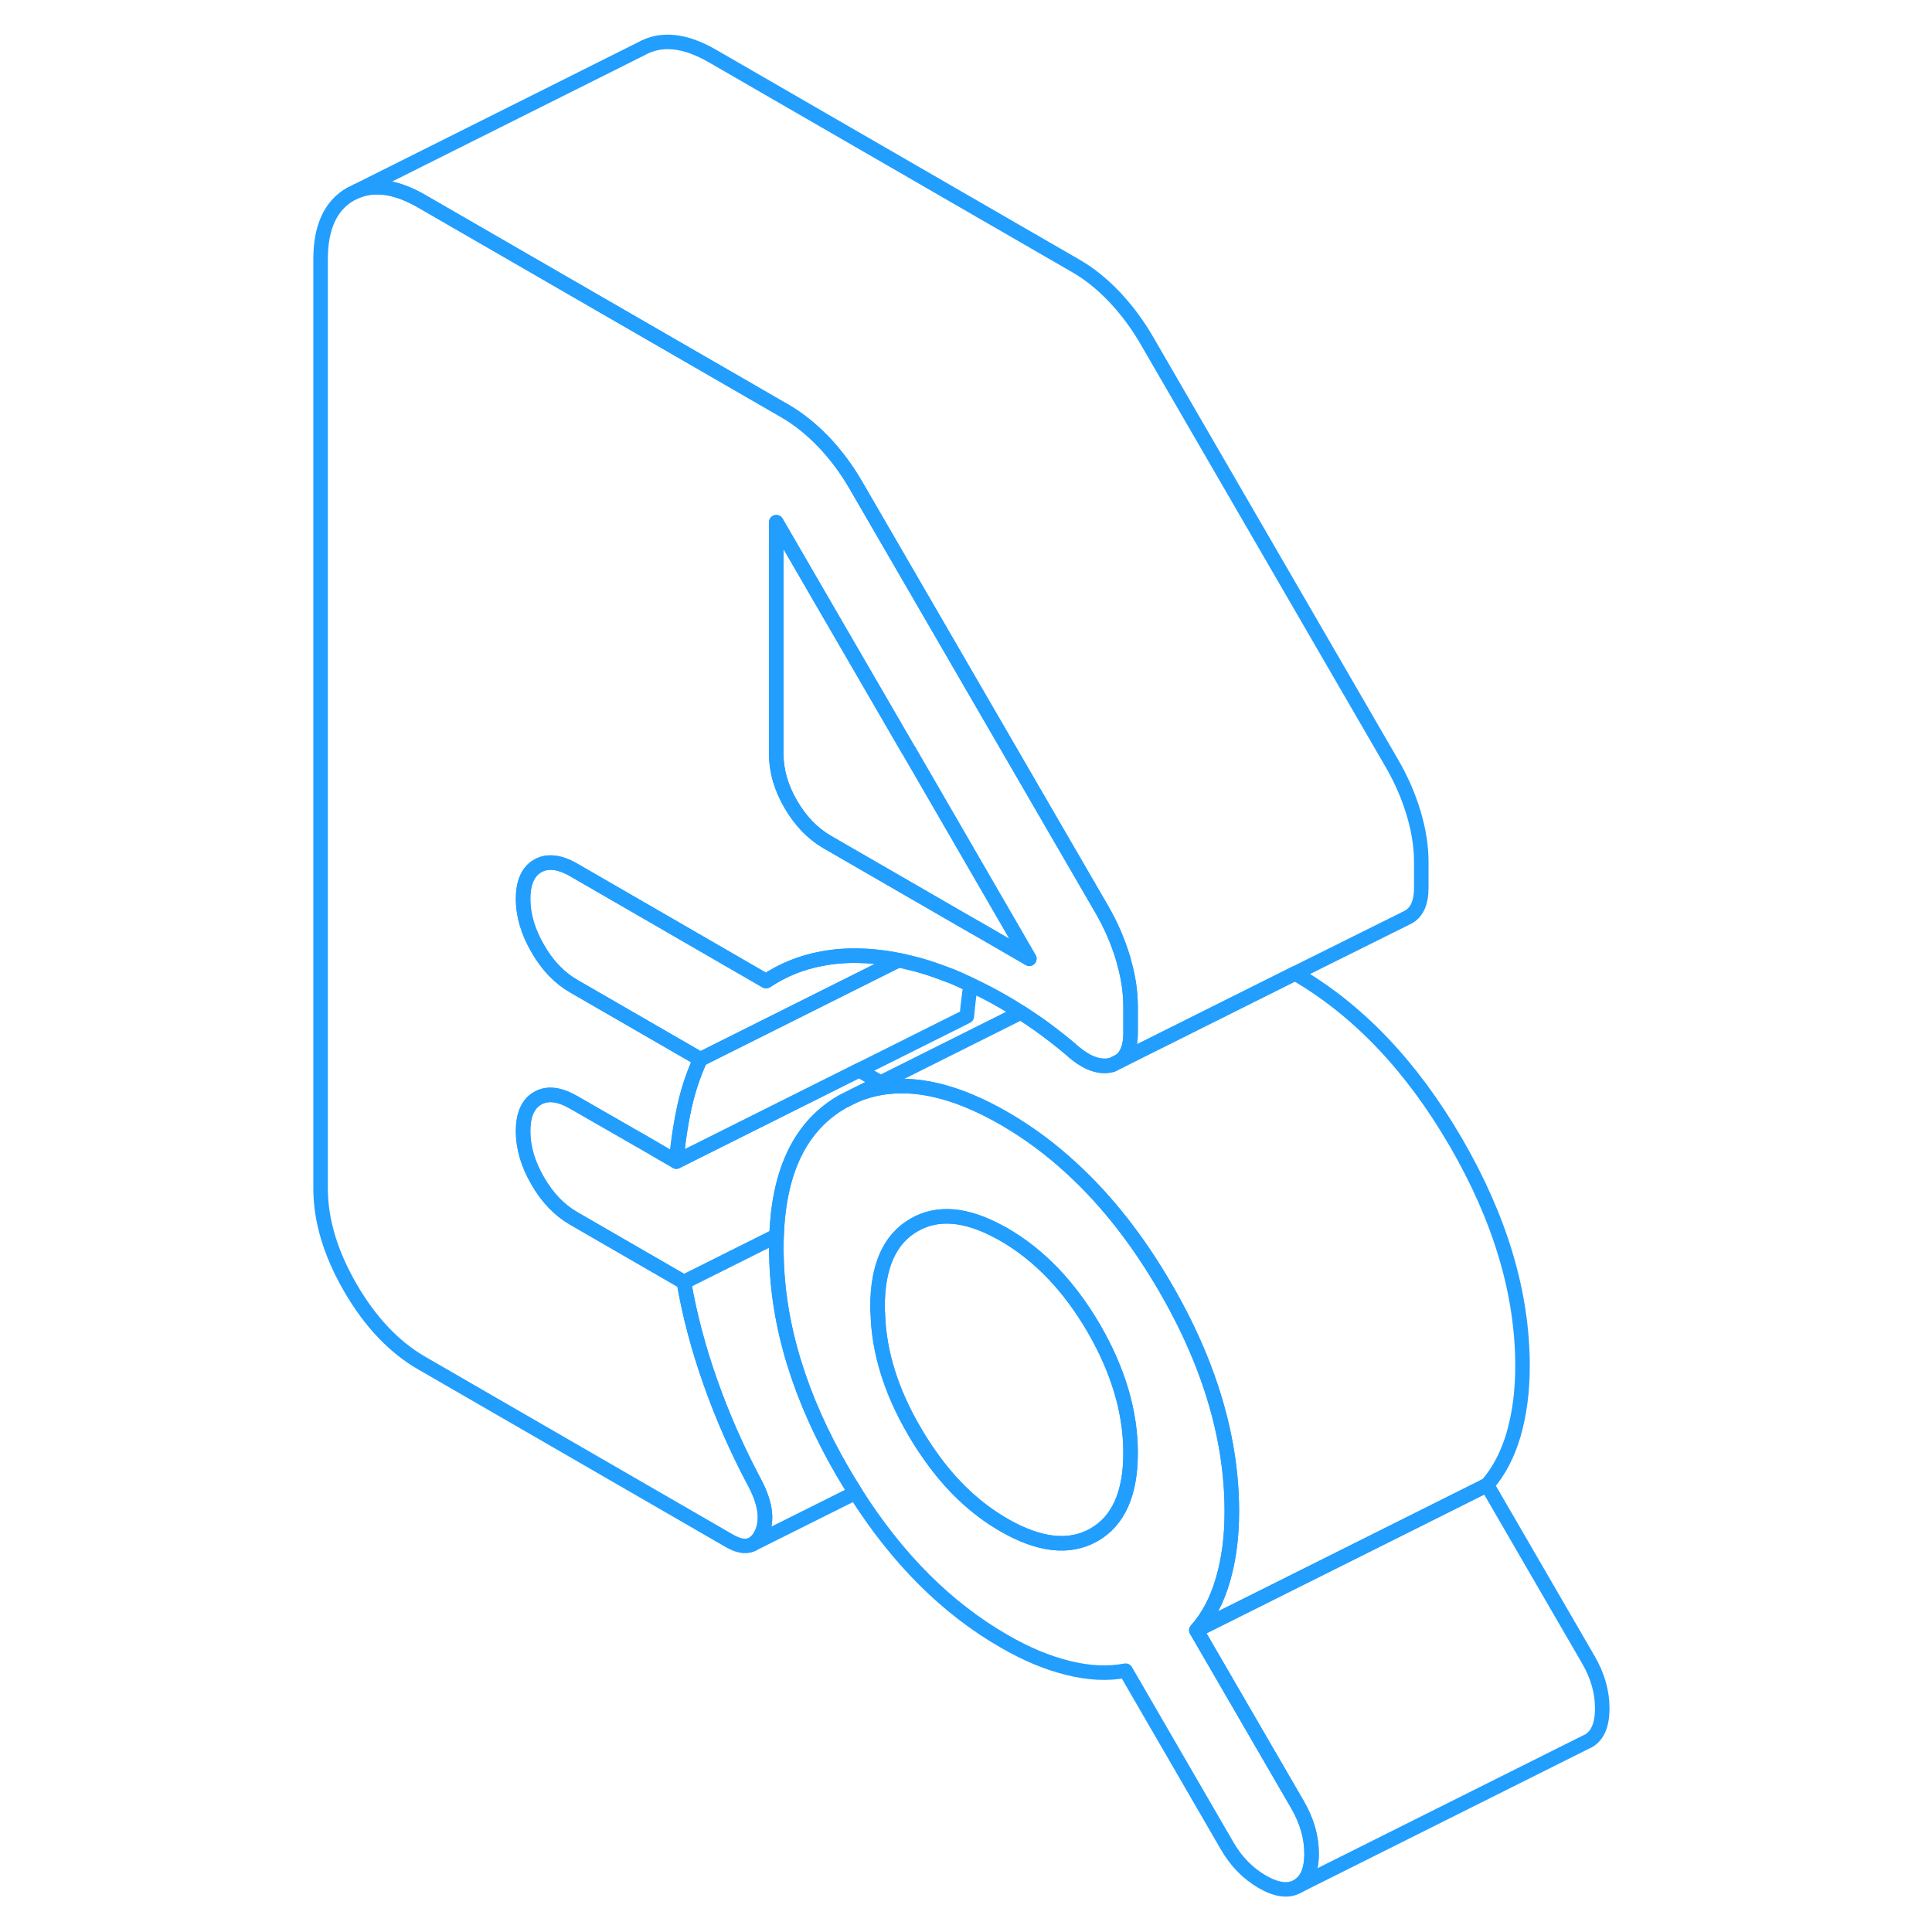 <svg width="48" height="48" viewBox="0 0 93 133" fill="none" xmlns="http://www.w3.org/2000/svg" stroke-width="1px" stroke-linecap="round" stroke-linejoin="round"><path d="M69.33 124.25L62.36 112.23C63.18 111.3 63.79 110.14 64.19 108.74C64.6 107.34 64.8 105.78 64.8 104.04C64.8 102.53 64.66 101 64.38 99.46C63.74 95.92 62.361 92.32 60.23 88.65C58.35 85.41 56.23 82.7 53.86 80.51C52.38 79.13 50.8 77.96 49.12 76.99C46.15 75.28 43.48 74.55 41.12 74.82C40.94 74.84 40.75 74.87 40.57 74.9C40.43 74.92 40.3 74.95 40.17 74.98C39.761 75.08 39.361 75.2 38.971 75.36C38.901 75.39 38.83 75.42 38.77 75.45L38.01 75.83C35.14 77.47 33.62 80.54 33.46 85.07C33.45 85.35 33.44 85.64 33.44 85.93C33.44 86.08 33.44 86.23 33.45 86.38C33.53 91.24 35.05 96.22 38.01 101.32C38.3 101.81 38.59 102.29 38.89 102.76C41.76 107.3 45.17 110.71 49.12 112.98C50.63 113.86 52.1 114.47 53.52 114.82C54.94 115.18 56.27 115.24 57.49 115.01L64.46 127.04C65.09 128.14 65.91 128.97 66.89 129.54C67.88 130.11 68.7 130.22 69.33 129.85C69.97 129.49 70.29 128.74 70.29 127.61C70.29 126.48 69.97 125.36 69.33 124.25ZM55.31 105.66C53.62 106.62 51.56 106.39 49.12 104.99C47.18 103.87 45.47 102.27 44.02 100.19C43.64 99.66 43.28 99.1 42.94 98.51C41.34 95.77 40.5 93.07 40.43 90.41C40.41 90.26 40.41 90.11 40.41 89.96C40.41 87.16 41.25 85.28 42.94 84.32C44.54 83.4 46.49 83.56 48.791 84.81C48.901 84.86 49.01 84.93 49.12 84.99C51.56 86.4 53.62 88.56 55.31 91.46C56.99 94.37 57.83 97.22 57.83 100.02C57.83 102.82 56.99 104.7 55.31 105.66Z" stroke="#229EFF" stroke-linejoin="round"/><path d="M38.77 75.45C38.831 75.42 38.901 75.39 38.971 75.36L40.62 74.53L38.77 75.45Z" stroke="#229EFF" stroke-linejoin="round"/><path d="M40.621 74.53L38.771 75.45L38.011 75.83C35.141 77.47 33.621 80.54 33.461 85.07L32.241 85.68L27.081 88.26L19.501 83.88C18.511 83.31 17.681 82.45 17.021 81.3C16.351 80.15 16.011 79.01 16.011 77.87C16.011 76.73 16.351 75.98 17.021 75.6C17.681 75.22 18.511 75.32 19.501 75.89L24.041 78.5H24.051L26.561 79.96L39.161 73.66C39.271 73.74 39.381 73.81 39.501 73.88L40.621 74.53Z" stroke="#229EFF" stroke-linejoin="round"/><path d="M77.841 59.32V61.12C77.841 62.15 77.531 62.83 76.911 63.15L76.791 63.21L69.151 67.01L57.121 73.02C57.591 72.66 57.831 72.02 57.831 71.13V69.33C57.831 68.34 57.691 67.31 57.381 66.24C57.381 66.21 57.381 66.19 57.361 66.16C57.361 66.1 57.331 66.03 57.311 65.97C56.961 64.81 56.471 63.67 55.831 62.57L52.861 57.45L38.931 33.42C38.291 32.31 37.551 31.32 36.711 30.43C35.861 29.55 34.981 28.84 34.051 28.3L22.081 21.39L9.041 13.86C7.331 12.87 5.831 12.63 4.551 13.16L24.121 3.37C25.491 2.59 27.131 2.75 29.051 3.86L54.051 18.3C54.981 18.83 55.871 19.55 56.711 20.43C57.551 21.32 58.291 22.31 58.931 23.41L75.831 52.57C76.471 53.67 76.961 54.81 77.311 55.97C77.661 57.14 77.841 58.26 77.841 59.32Z" stroke="#229EFF" stroke-linejoin="round"/><path d="M57.38 66.24C57.38 66.24 57.38 66.19 57.36 66.16C57.36 66.1 57.33 66.03 57.31 65.97C56.96 64.81 56.47 63.67 55.83 62.57L52.86 57.45L38.93 33.42C38.29 32.31 37.55 31.32 36.71 30.43C35.86 29.55 34.98 28.84 34.05 28.3L22.08 21.39L9.04 13.86C7.33 12.87 5.83 12.63 4.55 13.16L4.12 13.37C2.76 14.15 2.07 15.64 2.07 17.84V81.82C2.07 84.02 2.76 86.3 4.12 88.65C5.49 91.01 7.13 92.74 9.04 93.84L30.21 106.07C30.82 106.42 31.32 106.51 31.72 106.34L31.8 106.3C32.06 106.16 32.27 105.91 32.44 105.55C32.87 104.6 32.68 103.39 31.87 101.92C30.71 99.72 29.72 97.47 28.91 95.17C28.09 92.86 27.48 90.56 27.08 88.26L19.5 83.88C18.51 83.31 17.68 82.45 17.02 81.3C16.35 80.15 16.01 79.01 16.01 77.87C16.01 76.73 16.35 75.98 17.02 75.6C17.68 75.22 18.51 75.32 19.5 75.89L24.04 78.5H24.05L26.56 79.96C26.67 78.63 26.86 77.37 27.12 76.19C27.38 75.01 27.75 73.92 28.21 72.92L22.08 69.38L19.5 67.89C18.51 67.32 17.68 66.46 17.02 65.3C16.35 64.15 16.01 63.01 16.01 61.88C16.01 60.75 16.35 59.99 17.02 59.61C17.68 59.23 18.51 59.32 19.5 59.89L22.08 61.38L32.74 67.54C33.88 66.78 35.15 66.26 36.55 66C37.43 65.83 38.36 65.76 39.34 65.8C39.56 65.8 39.79 65.82 40.02 65.84C40.62 65.89 41.23 65.97 41.85 66.1C41.85 66.1 41.88 66.11 41.89 66.11C42.07 66.14 42.25 66.18 42.43 66.23C42.72 66.29 43.01 66.37 43.31 66.45C43.68 66.55 44.04 66.67 44.41 66.8C44.78 66.93 45.16 67.07 45.54 67.22H45.55C45.91 67.37 46.26 67.53 46.62 67.7C46.69 67.73 46.75 67.76 46.82 67.79C47.58 68.14 48.34 68.54 49.12 68.99C49.51 69.22 49.9 69.45 50.28 69.7C50.68 69.96 51.08 70.23 51.47 70.5C52.23 71.04 52.98 71.62 53.74 72.26L53.77 72.29C54.8 73.21 55.74 73.54 56.57 73.3L57.12 73.02C57.59 72.66 57.83 72.02 57.83 71.13V69.33C57.83 68.34 57.69 67.31 57.38 66.24ZM47.7 64.17L46.77 63.64L36.92 57.95C35.94 57.38 35.11 56.52 34.44 55.37C33.77 54.22 33.44 53.07 33.44 51.94V35.95L42.54 51.64H42.55L50.86 66L47.7 64.17Z" stroke="#229EFF" stroke-linejoin="round"/><path d="M50.86 66L47.7 64.17L46.77 63.64L36.92 57.95C35.941 57.38 35.11 56.52 34.44 55.37C33.77 54.22 33.44 53.07 33.44 51.94V35.95L42.541 51.64H42.55L50.86 66Z" stroke="#229EFF" stroke-linejoin="round"/><path d="M41.851 66.1L40.791 66.63L36.131 68.96L28.211 72.92L22.081 69.38L19.501 67.89C18.511 67.32 17.681 66.46 17.021 65.3C16.351 64.15 16.011 63.01 16.011 61.88C16.011 60.75 16.351 59.99 17.021 59.61C17.681 59.23 18.511 59.32 19.501 59.89L22.081 61.38L32.741 67.54C33.881 66.78 35.151 66.26 36.551 66C37.431 65.83 38.361 65.76 39.341 65.8C39.561 65.8 39.791 65.82 40.021 65.84C40.621 65.89 41.231 65.97 41.851 66.1Z" stroke="#229EFF" stroke-linejoin="round"/><path d="M84.811 94.04C84.811 95.77 84.601 97.34 84.201 98.74C83.791 100.14 83.181 101.3 82.371 102.23L76.591 105.12L62.361 112.23C63.181 111.3 63.791 110.14 64.191 108.74C64.601 107.34 64.801 105.78 64.801 104.04C64.801 102.53 64.661 101 64.381 99.46C63.741 95.92 62.361 92.32 60.231 88.65C58.351 85.41 56.231 82.7 53.861 80.51C52.381 79.13 50.801 77.96 49.121 76.99C46.151 75.28 43.481 74.55 41.121 74.82C40.931 74.83 40.751 74.86 40.571 74.9C40.431 74.92 40.301 74.95 40.171 74.98C39.761 75.08 39.361 75.2 38.971 75.36L40.621 74.53L50.281 69.7C50.681 69.96 51.081 70.23 51.471 70.5C52.231 71.04 52.981 71.62 53.741 72.26L53.771 72.29C54.801 73.21 55.741 73.54 56.571 73.3L57.121 73.02L69.151 67.01C73.501 69.53 77.181 73.4 80.231 78.65C83.281 83.91 84.811 89.04 84.811 94.04Z" stroke="#229EFF" stroke-linejoin="round"/><path d="M57.83 100.02C57.83 102.82 56.99 104.7 55.31 105.66C53.62 106.62 51.56 106.39 49.12 104.99C47.18 103.87 45.47 102.27 44.02 100.19C43.64 99.66 43.28 99.1 42.94 98.51C41.34 95.77 40.5 93.07 40.43 90.41C40.41 90.26 40.41 90.11 40.41 89.96C40.41 87.16 41.25 85.28 42.94 84.32C44.54 83.4 46.49 83.56 48.79 84.81C48.9 84.86 49.01 84.93 49.12 84.99C51.56 86.4 53.62 88.56 55.31 91.46C56.99 94.37 57.83 97.22 57.83 100.02Z" stroke="#229EFF" stroke-linejoin="round"/><path d="M46.821 67.79C46.711 68.49 46.62 69.21 46.56 69.96L39.161 73.66L26.561 79.96C26.671 78.63 26.86 77.37 27.12 76.19C27.381 75.01 27.751 73.92 28.211 72.92L36.131 68.96L40.791 66.63L41.851 66.1C41.851 66.1 41.881 66.11 41.891 66.11C42.071 66.14 42.251 66.18 42.431 66.23C42.721 66.29 43.011 66.37 43.31 66.45C43.681 66.55 44.041 66.67 44.411 66.8C44.781 66.93 45.161 67.07 45.541 67.22H45.55C45.91 67.37 46.261 67.53 46.62 67.7C46.691 67.73 46.751 67.76 46.821 67.79Z" stroke="#229EFF" stroke-linejoin="round"/><path d="M32.44 105.55C32.87 104.6 32.68 103.39 31.87 101.92C30.71 99.72 29.72 97.47 28.91 95.17C28.09 92.86 27.48 90.56 27.08 88.26L32.24 85.68L33.46 85.07C33.45 85.35 33.44 85.64 33.44 85.93C33.44 86.08 33.44 86.23 33.45 86.38C33.53 91.24 35.05 96.22 38.01 101.32C38.3 101.81 38.59 102.29 38.89 102.76L31.8 106.3C32.06 106.16 32.27 105.91 32.44 105.55Z" stroke="#229EFF" stroke-linejoin="round"/><path d="M90.3 117.6C90.3 118.74 89.98 119.49 89.34 119.85L89.15 119.94L69.33 129.85C69.97 129.49 70.29 128.74 70.29 127.61C70.29 126.48 69.97 125.36 69.33 124.25L62.36 112.23L76.59 105.12L82.37 102.23L89.34 114.25C89.98 115.35 90.3 116.47 90.3 117.6Z" stroke="#229EFF" stroke-linejoin="round"/></svg>